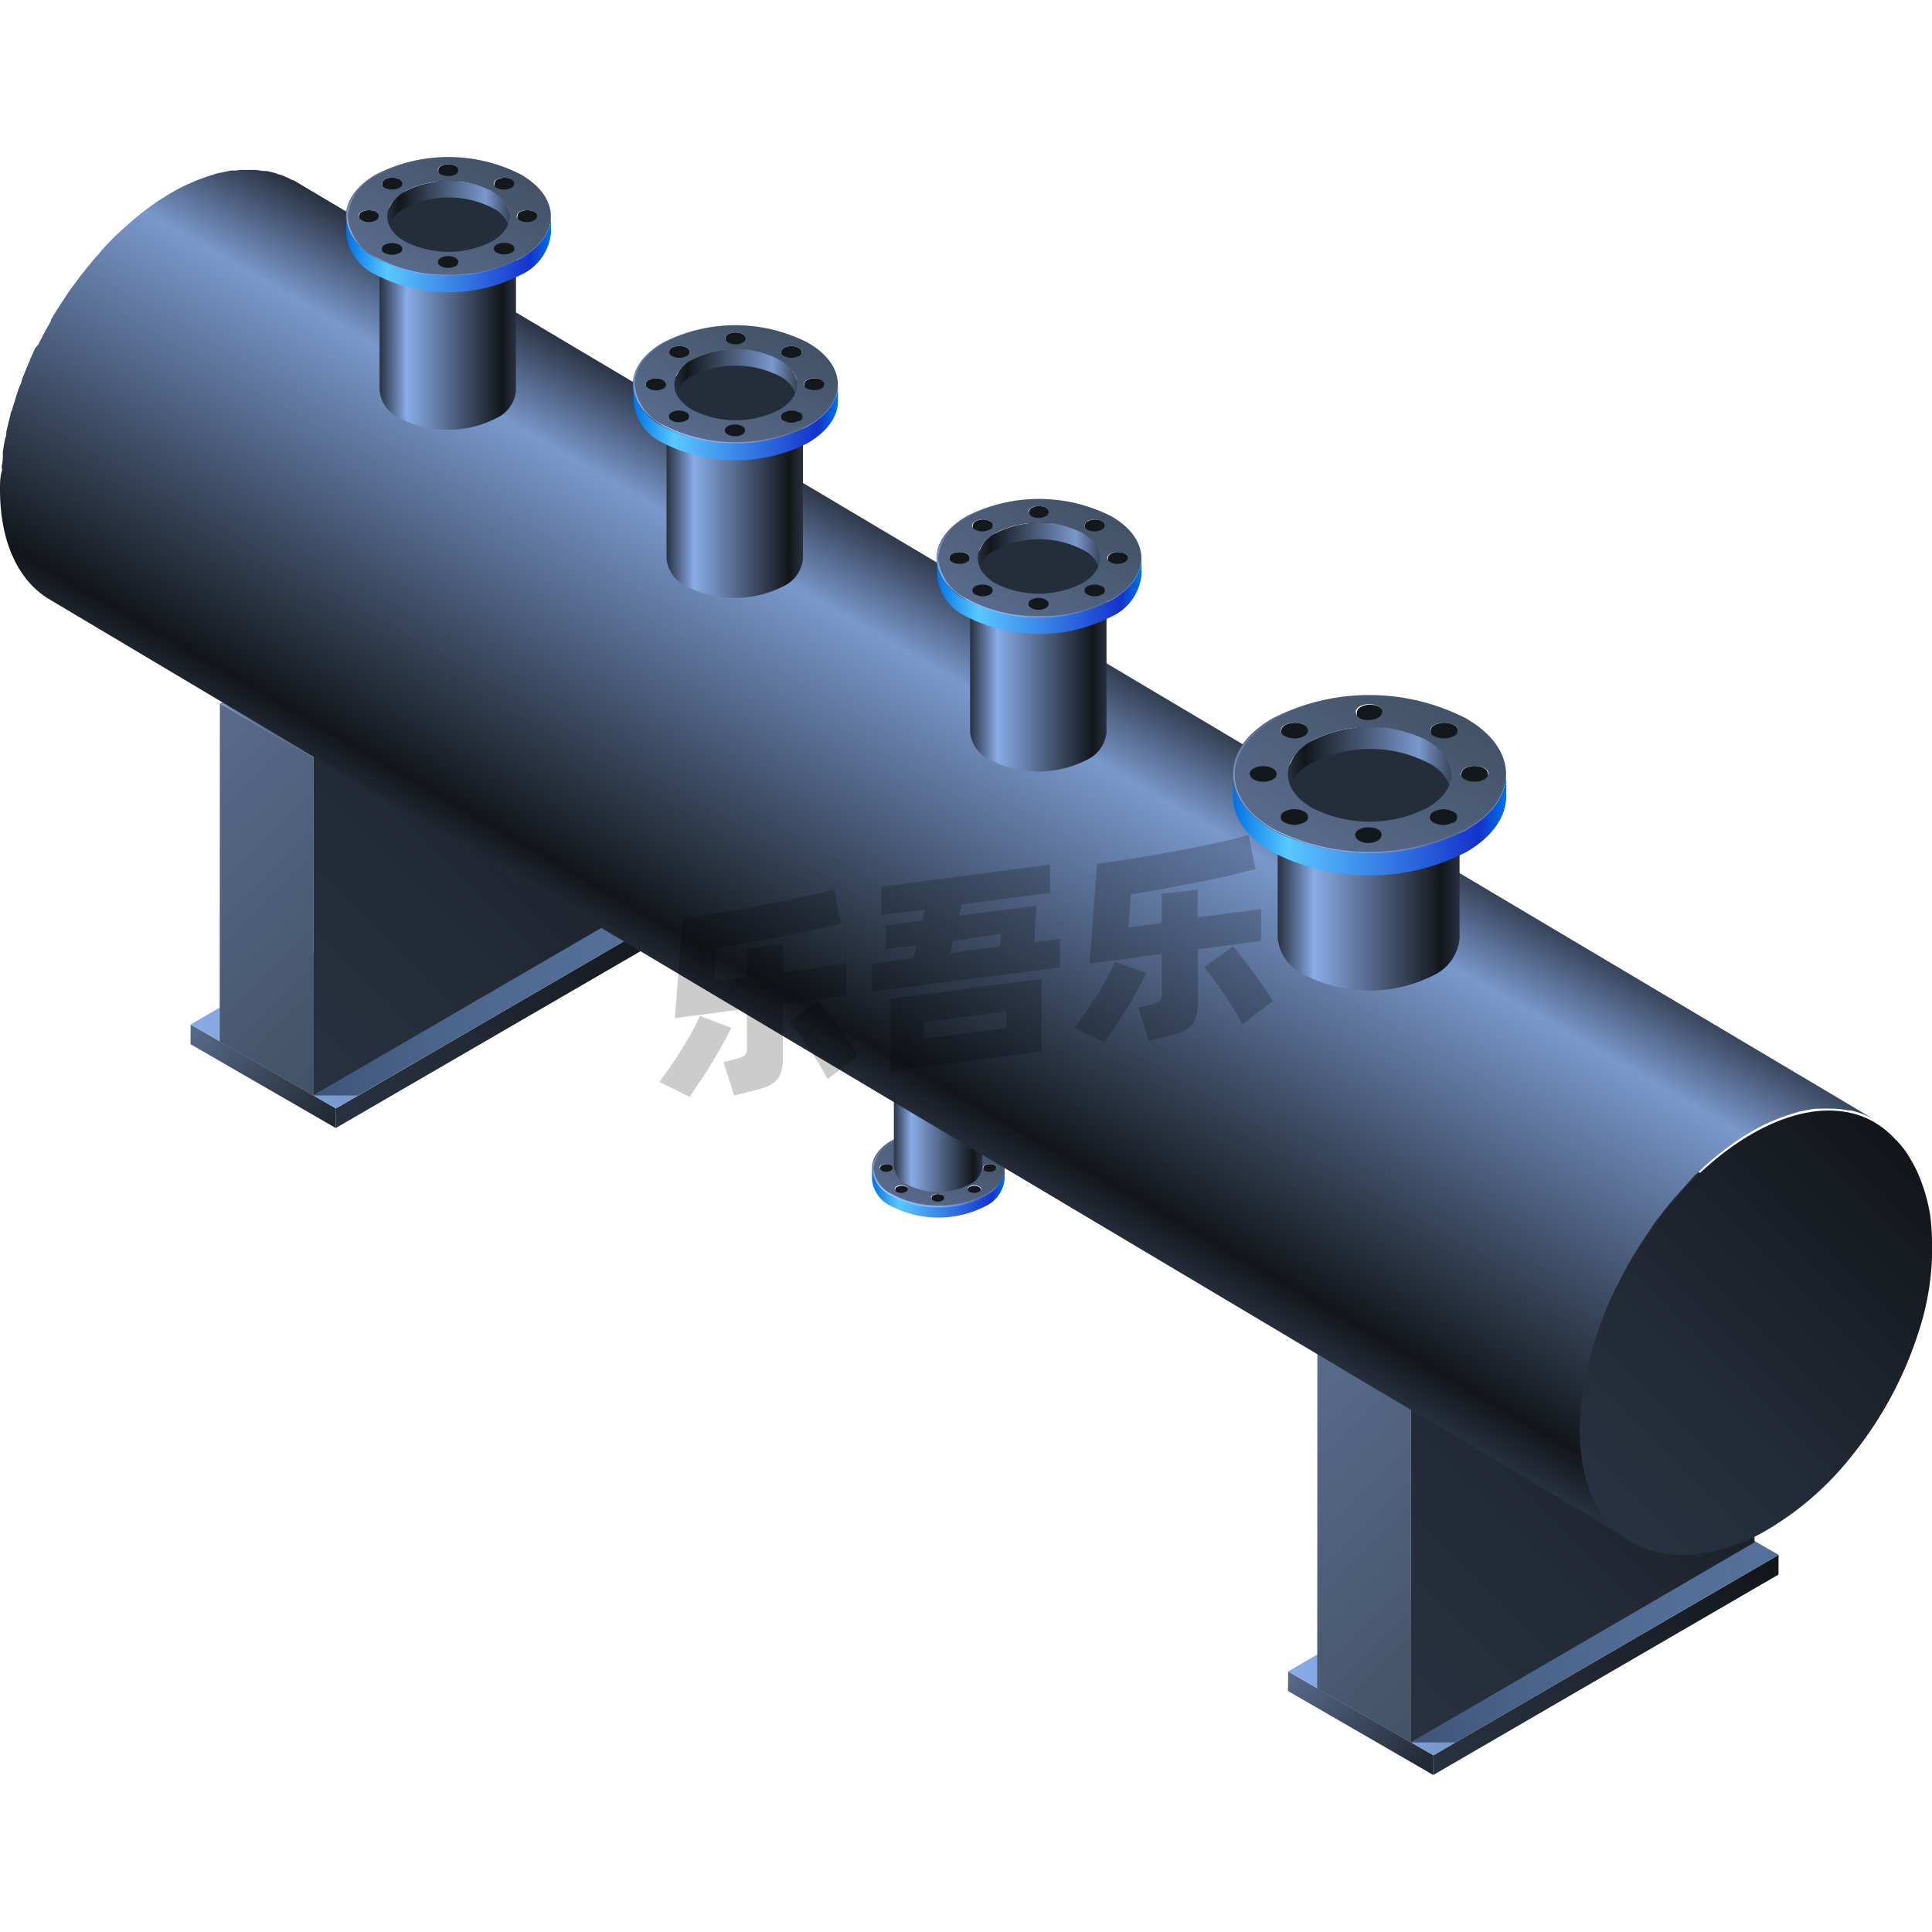 <svg xmlns="http://www.w3.org/2000/svg" xmlns:xlink="http://www.w3.org/1999/xlink" viewBox="0 0 150 150"><defs><style>.cls-1,.cls-2{fill:none;}.cls-2{stroke:#fff;stroke-miterlimit:10;stroke-width:0.1px;}.cls-3{isolation:isolate;}.cls-4{opacity:0;}.cls-5{fill:#000714;}.cls-6{opacity:0.1;fill:url(#新建图案);}.cls-7{fill:url(#未命名的渐变_118);}.cls-8{fill:url(#未命名的渐变_107);}.cls-9{fill:url(#未命名的渐变_1406);}.cls-10,.cls-17,.cls-27{mix-blend-mode:multiply;}.cls-10{fill:url(#未命名的渐变_154);}.cls-11{fill:url(#未命名的渐变_168);}.cls-12{fill:url(#未命名的渐变_107-2);}.cls-13{fill:url(#未命名的渐变_2003);}.cls-14{fill:url(#未命名的渐变_118-2);}.cls-15{fill:url(#未命名的渐变_107-3);}.cls-16{fill:url(#未命名的渐变_1406-2);}.cls-17{fill:url(#未命名的渐变_154-2);}.cls-18{fill:url(#未命名的渐变_168-2);}.cls-19{fill:url(#未命名的渐变_107-4);}.cls-20{fill:url(#未命名的渐变_2003-2);}.cls-21{fill:#13181d;}.cls-22{fill:url(#未命名的渐变_1403);}.cls-23{fill:url(#未命名的渐变_12);}.cls-24{fill:url(#未命名的渐变_168-3);}.cls-25{fill:url(#未命名的渐变_24);}.cls-26{fill:url(#未命名的渐变_217);}.cls-28{fill:#242d3a;}.cls-29{fill:url(#未命名的渐变_17161);}.cls-30{fill:url(#未命名的渐变_217-2);}.cls-31{fill:url(#未命名的渐变_1403-2);}.cls-32{fill:url(#未命名的渐变_12-2);}.cls-33{fill:url(#未命名的渐变_168-4);}.cls-34{fill:url(#未命名的渐变_24-2);}.cls-35{fill:url(#未命名的渐变_217-3);}.cls-36{fill:url(#未命名的渐变_1403-3);}.cls-37{fill:url(#未命名的渐变_12-3);}.cls-38{fill:url(#未命名的渐变_168-5);}.cls-39{fill:url(#未命名的渐变_24-3);}.cls-40{fill:url(#未命名的渐变_217-4);}.cls-41{fill:url(#未命名的渐变_1403-4);}.cls-42{fill:url(#未命名的渐变_12-4);}.cls-43{fill:url(#未命名的渐变_168-6);}.cls-44{fill:url(#未命名的渐变_24-4);}.cls-45{fill:url(#未命名的渐变_217-5);}.cls-46{fill:url(#未命名的渐变_1403-5);}.cls-47{fill:url(#未命名的渐变_12-5);}.cls-48{fill:url(#未命名的渐变_168-7);}.cls-49{fill:url(#未命名的渐变_24-5);}.cls-50{fill:url(#未命名的渐变_107-5);}.cls-51{opacity:0.2;}</style><pattern id="新建图案" data-name="新建图案" width="18.57" height="32.16" patternTransform="translate(2274.37 347.85)" patternUnits="userSpaceOnUse" viewBox="0 0 18.57 32.16"><rect class="cls-1" width="18.57" height="32.16"/><polyline class="cls-2" points="18.57 21.44 18.57 32.16 18.57 42.88"/><polyline class="cls-2" points="9.29 26.8 18.57 32.16 27.85 37.51 27.85 37.52"/><polyline class="cls-2" points="9.29 37.52 9.29 37.51 18.57 32.16 27.85 26.8"/><polygon class="cls-2" points="27.85 37.52 27.85 26.8 18.57 21.44 9.28 26.8 9.28 37.52 18.57 42.88 27.85 37.52"/><polyline class="cls-2" points="0 21.44 0 32.16 0 42.88"/><polyline class="cls-2" points="-9.28 26.8 0 32.16 9.28 37.51 9.28 37.52"/><polyline class="cls-2" points="-9.28 37.52 -9.28 37.51 0 32.16 9.28 26.8"/><polygon class="cls-2" points="9.28 37.52 9.28 26.8 0 21.44 -9.29 26.8 -9.29 37.52 0 42.88 9.28 37.52"/><polyline class="cls-2" points="18.57 10.72 27.85 16.08 37.13 21.43 37.13 21.44"/><polyline class="cls-2" points="18.57 21.44 18.57 21.43 27.85 16.08 37.13 10.72"/><polygon class="cls-2" points="37.14 21.44 37.14 10.72 27.85 5.36 18.57 10.72 18.57 21.44 27.85 26.8 37.14 21.44"/><polyline class="cls-2" points="9.29 5.36 9.29 16.08 9.29 26.8"/><polyline class="cls-2" points="0.01 10.72 9.29 16.08 18.57 21.43 18.57 21.44"/><polyline class="cls-2" points="0.01 21.44 0.01 21.43 9.29 16.08 18.57 10.72"/><polygon class="cls-2" points="18.57 21.44 18.57 10.72 9.28 5.36 0 10.72 0 21.44 9.28 26.8 18.57 21.44"/><polyline class="cls-2" points="-18.56 10.72 -9.28 16.08 0 21.43 0 21.44"/><polyline class="cls-2" points="-18.56 21.44 -18.56 21.43 -9.28 16.08 0 10.72"/><polygon class="cls-2" points="0 21.44 0 10.72 -9.29 5.36 -18.57 10.72 -18.57 21.44 -9.29 26.8 0 21.44"/><polyline class="cls-2" points="18.57 -10.72 18.57 0 18.57 10.72"/><polyline class="cls-2" points="9.29 -5.36 18.57 0 27.85 5.35 27.85 5.36"/><polyline class="cls-2" points="9.29 5.36 9.29 5.35 18.57 0 27.85 -5.36"/><polygon class="cls-2" points="27.85 5.36 27.85 -5.36 18.57 -10.72 9.28 -5.36 9.28 5.36 18.57 10.72 27.85 5.36"/><polyline class="cls-2" points="0 -10.72 0 0 0 10.72"/><polyline class="cls-2" points="-9.28 -5.36 0 0 9.28 5.35 9.28 5.36"/><polyline class="cls-2" points="-9.28 5.36 -9.28 5.35 0 0 9.28 -5.36"/><polygon class="cls-2" points="9.28 5.36 9.28 -5.36 0 -10.72 -9.29 -5.36 -9.29 5.36 0 10.72 9.28 5.36"/></pattern><linearGradient id="未命名的渐变_118" x1="110.47" y1="138.61" x2="100.81" y2="128.96" gradientUnits="userSpaceOnUse"><stop offset="0" stop-color="#1d242d"/><stop offset="1" stop-color="#596b8c"/></linearGradient><linearGradient id="未命名的渐变_107" x1="113.71" y1="140.24" x2="135.66" y2="118.29" gradientUnits="userSpaceOnUse"><stop offset="0" stop-color="#283140"/><stop offset="0.34" stop-color="#232b37"/><stop offset="0.9" stop-color="#15191f"/><stop offset="1" stop-color="#12161a"/></linearGradient><linearGradient id="未命名的渐变_1406" x1="100.01" y1="125.25" x2="138.09" y2="125.25" gradientUnits="userSpaceOnUse"><stop offset="0" stop-color="#89abe6"/><stop offset="1" stop-color="#547099"/></linearGradient><linearGradient id="未命名的渐变_154" x1="109.55" y1="127.51" x2="138.09" y2="127.51" gradientUnits="userSpaceOnUse"><stop offset="0" stop-color="#142439" stop-opacity="0.6"/><stop offset="1" stop-color="#142439" stop-opacity="0"/></linearGradient><linearGradient id="未命名的渐变_168" x1="115.34" y1="129.48" x2="96.49" y2="110.63" gradientUnits="userSpaceOnUse"><stop offset="0" stop-color="#425266"/><stop offset="1" stop-color="#596b8c"/></linearGradient><linearGradient id="未命名的渐变_107-2" x1="105.77" y1="131.5" x2="140" y2="97.27" xlink:href="#未命名的渐变_107"/><linearGradient id="未命名的渐变_2003" x1="102.28" y1="99.17" x2="136.23" y2="99.17" gradientUnits="userSpaceOnUse"><stop offset="0" stop-color="#7a98cc"/><stop offset="0.04" stop-color="#6983af"/><stop offset="0.1" stop-color="#576c90"/><stop offset="0.17" stop-color="#485974"/><stop offset="0.24" stop-color="#3b495e"/><stop offset="0.33" stop-color="#323d4d"/><stop offset="0.43" stop-color="#2b3442"/><stop offset="0.58" stop-color="#272f3b"/><stop offset="1" stop-color="#262e39"/></linearGradient><linearGradient id="未命名的渐变_118-2" x1="25.26" y1="88.39" x2="15.6" y2="78.73" xlink:href="#未命名的渐变_118"/><linearGradient id="未命名的渐变_107-3" x1="28.5" y1="90.02" x2="50.45" y2="68.07" xlink:href="#未命名的渐变_107"/><linearGradient id="未命名的渐变_1406-2" x1="14.8" y1="75.02" x2="52.88" y2="75.02" xlink:href="#未命名的渐变_1406"/><linearGradient id="未命名的渐变_154-2" x1="24.33" y1="77.29" x2="52.88" y2="77.29" xlink:href="#未命名的渐变_154"/><linearGradient id="未命名的渐变_168-2" x1="30.13" y1="79.26" x2="11.27" y2="60.41" xlink:href="#未命名的渐变_168"/><linearGradient id="未命名的渐变_107-4" x1="20.56" y1="81.28" x2="54.79" y2="47.05" xlink:href="#未命名的渐变_107"/><linearGradient id="未命名的渐变_2003-2" x1="17.07" y1="48.95" x2="51.02" y2="48.95" xlink:href="#未命名的渐变_2003"/><linearGradient id="未命名的渐变_1403" x1="323.02" y1="137.05" x2="319.93" y2="131.69" gradientTransform="translate(349.98 -121) rotate(120)" gradientUnits="userSpaceOnUse"><stop offset="0" stop-color="#283140"/><stop offset="0.1" stop-color="#12161a"/><stop offset="0.8" stop-color="#7a98cc"/><stop offset="1" stop-color="#38455a"/></linearGradient><linearGradient id="未命名的渐变_12" x1="326.12" y1="137.65" x2="320.95" y2="128.7" gradientTransform="translate(349.98 -121) rotate(120)" gradientUnits="userSpaceOnUse"><stop offset="0" stop-color="#0073e6"/><stop offset="0.2" stop-color="#59c8ff"/><stop offset="0.9" stop-color="#1433cc"/><stop offset="1" stop-color="#0073e6"/></linearGradient><linearGradient id="未命名的渐变_168-3" x1="318.22" y1="134.14" x2="325.55" y2="134.14" gradientTransform="translate(349.98 -121) rotate(120)" xlink:href="#未命名的渐变_168"/><linearGradient id="未命名的渐变_24" x1="71.04" y1="93.86" x2="74.7" y2="87.52" gradientUnits="userSpaceOnUse"><stop offset="0" stop-color="#99beff"/><stop offset="0.02" stop-color="#99beff" stop-opacity="0.93"/><stop offset="0.09" stop-color="#99beff" stop-opacity="0.74"/><stop offset="0.17" stop-color="#99beff" stop-opacity="0.56"/><stop offset="0.25" stop-color="#99beff" stop-opacity="0.41"/><stop offset="0.33" stop-color="#99beff" stop-opacity="0.28"/><stop offset="0.43" stop-color="#99beff" stop-opacity="0.18"/><stop offset="0.53" stop-color="#99beff" stop-opacity="0.1"/><stop offset="0.64" stop-color="#99beff" stop-opacity="0.04"/><stop offset="0.77" stop-color="#99beff" stop-opacity="0.01"/><stop offset="1" stop-color="#99beff" stop-opacity="0"/></linearGradient><linearGradient id="未命名的渐变_217" x1="69.38" y1="87.45" x2="76.27" y2="87.45" gradientUnits="userSpaceOnUse"><stop offset="0" stop-color="#283140"/><stop offset="0.2" stop-color="#89abe6"/><stop offset="0.9" stop-color="#12161a"/><stop offset="1" stop-color="#283140"/></linearGradient><linearGradient id="未命名的渐变_17161" x1="60.12" y1="81.25" x2="79.89" y2="47" gradientUnits="userSpaceOnUse"><stop offset="0" stop-color="#283140"/><stop offset="0.1" stop-color="#12161a"/><stop offset="0.8" stop-color="#7a98cc"/><stop offset="1" stop-color="#283140"/></linearGradient><linearGradient id="未命名的渐变_217-2" x1="99.2" y1="69.13" x2="113.32" y2="69.13" xlink:href="#未命名的渐变_217"/><linearGradient id="未命名的渐变_1403-2" x1="280.99" y1="126.42" x2="274.64" y2="115.42" xlink:href="#未命名的渐变_1403"/><linearGradient id="未命名的渐变_12-2" x1="287.34" y1="127.65" x2="276.75" y2="109.3" xlink:href="#未命名的渐变_12"/><linearGradient id="未命名的渐变_168-4" x1="271.14" y1="120.43" x2="286.17" y2="120.43" gradientTransform="translate(349.98 -121) rotate(120)" xlink:href="#未命名的渐变_168"/><linearGradient id="未命名的渐变_24-2" x1="102.59" y1="66.61" x2="110.11" y2="53.6" xlink:href="#未命名的渐变_24"/><linearGradient id="未命名的渐变_217-3" x1="75.32" y1="52.09" x2="85.91" y2="52.09" xlink:href="#未命名的渐变_217"/><linearGradient id="未命名的渐变_1403-3" x1="278.72" y1="155.54" x2="273.96" y2="147.28" xlink:href="#未命名的渐变_1403"/><linearGradient id="未命名的渐变_12-3" x1="283.48" y1="156.46" x2="275.54" y2="142.7" xlink:href="#未命名的渐变_12"/><linearGradient id="未命名的渐变_168-5" x1="271.34" y1="151.05" x2="282.6" y2="151.05" gradientTransform="translate(349.98 -121) rotate(120)" xlink:href="#未命名的渐变_168"/><linearGradient id="未命名的渐变_24-3" x1="77.86" y1="48.21" x2="83.5" y2="38.46" xlink:href="#未命名的渐变_24"/><linearGradient id="未命名的渐变_217-4" x1="51.75" y1="38.61" x2="62.34" y2="38.61" xlink:href="#未命名的渐变_217"/><linearGradient id="未命名的渐变_1403-4" x1="278.83" y1="182.69" x2="274.06" y2="174.44" xlink:href="#未命名的渐变_1403"/><linearGradient id="未命名的渐变_12-4" x1="283.59" y1="183.61" x2="275.64" y2="169.85" xlink:href="#未命名的渐变_12"/><linearGradient id="未命名的渐变_168-6" x1="271.44" y1="178.2" x2="282.71" y2="178.2" gradientTransform="translate(349.98 -121) rotate(120)" xlink:href="#未命名的渐变_168"/><linearGradient id="未命名的渐变_24-4" x1="54.3" y1="34.73" x2="59.93" y2="24.97" xlink:href="#未命名的渐变_24"/><linearGradient id="未命名的渐变_217-5" x1="29.47" y1="25.55" x2="40.06" y2="25.55" xlink:href="#未命名的渐变_217"/><linearGradient id="未命名的渐变_1403-5" x1="278.66" y1="208.51" x2="273.9" y2="200.26" xlink:href="#未命名的渐变_1403"/><linearGradient id="未命名的渐变_12-5" x1="283.42" y1="209.43" x2="275.48" y2="195.67" xlink:href="#未命名的渐变_12"/><linearGradient id="未命名的渐变_168-7" x1="271.27" y1="204.02" x2="282.54" y2="204.02" gradientTransform="translate(349.98 -121) rotate(120)" xlink:href="#未命名的渐变_168"/><linearGradient id="未命名的渐变_24-5" x1="32.02" y1="21.67" x2="37.65" y2="11.92" xlink:href="#未命名的渐变_24"/><linearGradient id="未命名的渐变_107-5" x1="123.31" y1="116.73" x2="149.41" y2="90.63" xlink:href="#未命名的渐变_107"/></defs><title>分集水器</title><g class="cls-3"><g id="图层_2" data-name="图层 2"><g id="图元"><g id="分集水器"><g class="cls-4"><rect class="cls-5" width="150" height="150"/><rect id="网格" class="cls-6" width="150" height="150"/></g><g id="分集水器-2" data-name="分集水器"><polygon class="cls-7" points="111.29 136.28 111.28 137.81 100 131.29 100.01 129.77 111.29 136.28"/><polygon class="cls-8" points="111.29 136.28 138.09 120.72 138.08 122.25 111.28 137.81 111.29 136.28"/><polygon class="cls-9" points="100.01 129.77 126.81 114.21 138.09 120.72 111.29 136.28 100.01 129.77"/><polygon class="cls-10" points="138.09 120.72 113.02 135.28 109.55 135.28 136.22 119.75 138.09 120.72"/><polygon class="cls-11" points="109.55 109.03 109.55 135.28 102.27 131.09 102.28 104.84 109.55 109.03"/><polygon class="cls-12" points="109.55 109.03 136.23 93.5 136.22 119.75 109.55 135.28 109.55 109.03"/><polygon class="cls-13" points="102.28 104.84 128.96 89.31 136.23 93.5 109.55 109.03 102.28 104.84"/><polygon class="cls-14" points="26.08 86.06 26.07 87.58 14.79 81.07 14.8 79.54 26.08 86.06"/><polygon class="cls-15" points="26.08 86.06 52.88 70.5 52.87 72.03 26.07 87.58 26.08 86.06"/><polygon class="cls-16" points="14.8 79.54 41.6 63.99 52.88 70.5 26.08 86.06 14.8 79.54"/><polygon class="cls-17" points="52.88 70.5 27.8 85.05 24.33 85.05 51.01 69.53 52.88 70.5"/><polygon class="cls-18" points="24.34 58.8 24.33 85.05 17.06 80.87 17.07 54.62 24.34 58.8"/><polygon class="cls-19" points="24.34 58.8 51.02 43.28 51.01 69.53 24.33 85.05 24.34 58.8"/><polygon class="cls-20" points="17.07 54.62 43.74 39.09 51.02 43.28 24.34 58.8 17.07 54.62"/><g class="cls-3"><path class="cls-21" d="M72.5,89a.81.81,0,0,1,.37-.09c.28,0,.51.14.51.3v-.84c0-.17-.23-.3-.52-.3a.66.66,0,0,0-.36.09.26.26,0,0,0-.15.21v.84A.26.26,0,0,1,72.5,89Z"/><path class="cls-21" d="M69.67,89.67a.79.79,0,0,1,.73,0,.25.25,0,0,1,.15.21V89a.26.26,0,0,0-.14-.21.81.81,0,0,0-.74,0,.25.25,0,0,0-.15.21v.84C69.51,89.8,69.57,89.73,69.67,89.67Z"/><path class="cls-21" d="M75.33,89.67a.79.79,0,0,1,.73,0,.25.25,0,0,1,.15.21V89a.25.25,0,0,0-.15-.21.79.79,0,0,0-.73,0,.25.25,0,0,0-.15.21v.84A.27.27,0,0,1,75.33,89.67Z"/><path class="cls-21" d="M68.48,91.31a.84.84,0,0,1,.37-.09c.29,0,.52.13.51.3v-.84c0-.17-.22-.3-.51-.3a.72.72,0,0,0-.37.09.26.26,0,0,0-.15.21v.84A.26.26,0,0,1,68.48,91.31Z"/><path class="cls-21" d="M76.49,91.31a.7.7,0,0,1,.37-.09c.28,0,.51.13.51.3v-.85c0-.16-.23-.29-.51-.29a.68.68,0,0,0-.37.09.26.26,0,0,0-.15.21v.84A.26.26,0,0,1,76.49,91.31Z"/><path class="cls-22" d="M70.69,90.26a4.83,4.83,0,0,1,4.38,0,1.54,1.54,0,0,1,.9,1.26v-.84a1.53,1.53,0,0,0-.9-1.26,4.83,4.83,0,0,0-4.38,0,1.56,1.56,0,0,0-.92,1.28v.84A1.58,1.58,0,0,1,70.69,90.26Z"/><path class="cls-21" d="M69.65,93a.79.79,0,0,1,.73,0,.25.25,0,0,1,.15.21v-.84a.24.24,0,0,0-.15-.21.79.79,0,0,0-.73,0,.25.25,0,0,0-.15.21v.84A.25.25,0,0,1,69.65,93Z"/><path class="cls-21" d="M75.31,93A.79.79,0,0,1,76,93a.25.25,0,0,1,.15.21v-.84a.24.24,0,0,0-.15-.21.79.79,0,0,0-.73,0,.25.25,0,0,0-.15.21v.84A.25.25,0,0,1,75.31,93Z"/><path class="cls-21" d="M72.47,93.63a.72.72,0,0,1,.37-.09c.29,0,.51.13.51.29V93c0-.16-.23-.29-.51-.29a.72.72,0,0,0-.37.09.25.25,0,0,0-.15.21v.84A.23.23,0,0,1,72.47,93.63Z"/><path class="cls-23" d="M76.51,93.65A2.6,2.6,0,0,0,78,91.52v-.84a2.6,2.6,0,0,1-1.53,2.13,8.06,8.06,0,0,1-7.3,0A2.6,2.6,0,0,1,67.7,90.7v.85a2.56,2.56,0,0,0,1.5,2.1A8,8,0,0,0,76.51,93.65Z"/><path class="cls-24" d="M76.51,92.81c2-1.17,2-3.07,0-4.24a8.11,8.11,0,0,0-7.31,0c-2,1.17-2,3.07,0,4.24A8.06,8.06,0,0,0,76.51,92.81ZM76,92.53a.79.79,0,0,1-.73,0c-.2-.12-.2-.31,0-.42a.79.79,0,0,1,.73,0C76.24,92.22,76.24,92.41,76,92.53Zm1.33-1.85a.26.26,0,0,1-.15.21.78.78,0,0,1-.37.09c-.28,0-.51-.13-.51-.3a.26.26,0,0,1,.15-.21.68.68,0,0,1,.37-.09C77.14,90.38,77.37,90.51,77.37,90.68Zm-2-1.85a.79.79,0,0,1,.73,0c.2.11.2.3,0,.42a.79.79,0,0,1-.73,0A.22.22,0,0,1,75.33,88.83Zm-3-.47a.26.26,0,0,1,.15-.21.66.66,0,0,1,.36-.09c.29,0,.52.13.52.3a.26.26,0,0,1-.15.21.81.81,0,0,1-.37.09C72.57,88.66,72.35,88.53,72.35,88.36Zm-2.69.47a.81.81,0,0,1,.74,0c.2.11.19.3,0,.42a.79.79,0,0,1-.73,0C69.46,89.13,69.46,88.94,69.66,88.83Zm1,.59a4.83,4.83,0,0,1,4.38,0,1.34,1.34,0,0,1,0,2.54,4.83,4.83,0,0,1-4.38,0A1.34,1.34,0,0,1,70.69,89.42Zm-2.36,1.26a.26.26,0,0,1,.15-.21.72.72,0,0,1,.37-.09c.29,0,.52.13.51.3a.26.26,0,0,1-.15.21.76.76,0,0,1-.36.09C68.56,91,68.33,90.84,68.33,90.68Zm4,2.32a.25.25,0,0,1,.15-.21.72.72,0,0,1,.37-.09c.29,0,.52.13.51.3a.24.24,0,0,1-.15.21.76.76,0,0,1-.36.09C72.55,93.3,72.32,93.16,72.32,93Zm-2.67-.89a.79.79,0,0,1,.73,0c.2.11.2.3,0,.42a.79.79,0,0,1-.73,0A.22.22,0,0,1,69.65,92.11Z"/><path class="cls-25" d="M72.89,87.8a7.2,7.2,0,0,1,3.59.86,2.14,2.14,0,0,1,0,4.06,7.27,7.27,0,0,1-3.61.86,7.2,7.2,0,0,1-3.59-.86,2.48,2.48,0,0,1-1.46-2,2.52,2.52,0,0,1,1.48-2,7.3,7.3,0,0,1,3.61-.86m0-.1a7.53,7.53,0,0,0-3.66.87c-2,1.17-2,3.07,0,4.24a7.42,7.42,0,0,0,3.64.87,7.5,7.5,0,0,0,3.66-.87c2-1.17,2-3.07,0-4.24a7.49,7.49,0,0,0-3.65-.87Z"/></g><path class="cls-26" d="M76.27,82.41v8.17a1.71,1.71,0,0,1-1,1.38,5.36,5.36,0,0,1-4.87,0,1.74,1.74,0,0,1-1-1.42V82.37a1.73,1.73,0,0,0,1,1.42,5.36,5.36,0,0,0,4.87,0A1.71,1.71,0,0,0,76.27,82.41Z"/><g class="cls-27"><path class="cls-28" d="M76.27,82.38v.05a1.71,1.71,0,0,1-1,1.38,5.36,5.36,0,0,1-4.87,0,1.49,1.49,0,0,1,0-2.82,5.38,5.38,0,0,1,4.88,0A1.75,1.75,0,0,1,76.27,82.38Z"/></g><path class="cls-29" d="M122.81,109.12q0-.48.12-1c0-.36.11-.71.18-1.07s.09-.48.14-.73.11-.45.17-.68.16-.63.25-1,.11-.37.17-.55c.11-.36.23-.71.36-1.07,0-.15.1-.29.16-.44.18-.49.38-1,.59-1.47,0,0,0-.1.07-.16.19-.43.4-.87.61-1.3l.21-.4c.2-.4.42-.8.64-1.19l.14-.24c.26-.47.55-.92.84-1.37l.25-.38c.22-.33.44-.65.67-1s.24-.34.37-.5.4-.52.6-.77.34-.43.52-.63l.51-.58c.29-.33.58-.64.89-1s.37-.38.56-.56.3-.28.45-.42.5-.45.76-.66l.45-.38q.42-.33.84-.63l.4-.29c.42-.29.85-.56,1.28-.81s.82-.45,1.22-.64l.32-.14.66-.27c.32-.12.63-.23.94-.32l.59-.17.55-.11a5.81,5.81,0,0,1,.71-.11l.4,0a8.29,8.29,0,0,1,.86,0h.19a6.38,6.38,0,0,1,1,.13l.23,0c.25.06.5.13.74.21l.22.08a5.91,5.91,0,0,1,.88.42L22.8,14l-.07,0a5.86,5.86,0,0,0-.67-.32l-.13-.05-.23-.08c-.12,0-.23-.09-.35-.12s-.25-.06-.38-.09l-.24-.06-.13,0c-.26,0-.53-.07-.8-.09h-.25c-.21,0-.42,0-.64,0l-.22,0-.4.05c-.12,0-.25,0-.37,0l-.33.07-.55.12-.3.06-.3.11c-.31.09-.62.2-.94.32l-.33.12-.33.15-.32.14c-.4.19-.81.4-1.22.64s-.85.52-1.27.8l-.41.3c-.28.2-.56.41-.83.63s-.31.25-.46.38l-.75.66-.45.42a3.45,3.45,0,0,0-.28.26c-.1.09-.19.2-.29.3-.3.31-.6.62-.89,1-.09.1-.19.19-.28.3l-.23.27c-.17.21-.35.42-.52.64l-.33.41c-.09.11-.18.24-.27.36l-.37.5c-.08.12-.17.23-.25.34s-.28.41-.41.62-.18.25-.26.38-.07.1-.1.16c-.24.37-.47.74-.69,1.12l0,.09c-.05.08-.09.16-.13.24-.16.26-.31.53-.45.8l-.2.39c-.07.13-.14.27-.2.4L2.75,27c-.15.31-.29.63-.43.95,0,.05,0,.11-.08.16l0,.05c-.17.39-.33.79-.49,1.19l-.08.23c0,.14-.1.29-.16.44l-.21.59c-.05.16-.09.32-.14.48s-.12.36-.17.55S.9,31.9.86,32s-.09.4-.15.61-.11.46-.16.68l-.06.24c0,.16,0,.33-.09.49-.06.36-.13.71-.18,1.07,0,.1,0,.19,0,.29s0,.45-.06.67,0,.31,0,.47C0,37,0,37.53,0,38c0,4.21,1.5,7.18,3.9,8.57l122.7,73.05c-2.4-1.39-3.88-4.35-3.89-8.56,0-.49,0-1,.05-1.48C122.78,109.43,122.8,109.28,122.81,109.12Z"/><path class="cls-30" d="M113.32,61.43V72.88a3.51,3.51,0,0,1-2,2.83,11,11,0,0,1-10,0A3.52,3.52,0,0,1,99.2,72.8V61.36a3.52,3.52,0,0,0,2.08,2.9,11,11,0,0,0,10,0A3.51,3.51,0,0,0,113.32,61.43Z"/><g class="cls-27"><path class="cls-28" d="M113.32,61.39v.09a3.51,3.51,0,0,1-2,2.83,11,11,0,0,1-10,0,3.52,3.52,0,0,1-2.08-2.9,3.49,3.49,0,0,1,2-2.88,11,11,0,0,1,10,0A3.55,3.55,0,0,1,113.32,61.39Z"/></g><g class="cls-3"><path class="cls-21" d="M105.59,56.62a1.57,1.57,0,0,1,.75-.18c.59,0,1.06.27,1.06.61V55.33c0-.34-.46-.62-1-.62a1.51,1.51,0,0,0-.75.18.54.54,0,0,0-.31.44v1.72A.53.53,0,0,1,105.59,56.62Z"/><path class="cls-21" d="M99.78,58a1.65,1.65,0,0,1,1.5,0,.53.53,0,0,1,.31.43V56.72a.51.51,0,0,0-.3-.43,1.68,1.68,0,0,0-1.5,0,.53.53,0,0,0-.31.44v1.73A.53.53,0,0,1,99.78,58Z"/><path class="cls-21" d="M111.39,58a1.65,1.65,0,0,1,1.5,0,.53.53,0,0,1,.3.43V56.72a.52.52,0,0,0-.31-.43,1.63,1.63,0,0,0-1.49,0,.53.53,0,0,0-.32.43v1.73A.53.53,0,0,1,111.39,58Z"/><path class="cls-21" d="M97.36,61.37a1.54,1.54,0,0,1,.75-.18c.59,0,1.06.27,1,.62V60.08c0-.34-.47-.61-1.06-.61a1.5,1.5,0,0,0-.74.18.51.51,0,0,0-.31.43V61.8A.54.54,0,0,1,97.36,61.37Z"/><path class="cls-21" d="M113.77,61.37a1.44,1.44,0,0,1,.75-.17c.59,0,1,.26,1,.6V60.07c0-.34-.47-.6-1-.6a1.51,1.51,0,0,0-.75.17.55.55,0,0,0-.31.44v1.73A.54.54,0,0,1,113.77,61.37Z"/><path class="cls-31" d="M101.88,59.23a9.87,9.87,0,0,1,9,0,3.14,3.14,0,0,1,1.84,2.58V60.09a3.16,3.16,0,0,0-1.84-2.59,10,10,0,0,0-9,0A3.18,3.18,0,0,0,100,60.12v1.73A3.19,3.19,0,0,1,101.88,59.23Z"/><path class="cls-21" d="M99.75,64.73a1.7,1.7,0,0,1,1.49,0,.53.53,0,0,1,.31.43V63.44a.52.52,0,0,0-.3-.43,1.65,1.65,0,0,0-1.5,0,.55.55,0,0,0-.31.43v1.73A.53.53,0,0,1,99.75,64.73Z"/><path class="cls-21" d="M111.35,64.73a1.72,1.72,0,0,1,1.5,0,.53.53,0,0,1,.3.43V63.44a.51.51,0,0,0-.31-.43,1.63,1.63,0,0,0-1.49,0,.53.53,0,0,0-.31.43v1.73A.53.53,0,0,1,111.35,64.73Z"/><path class="cls-21" d="M105.54,66.13a1.44,1.44,0,0,1,.75-.18c.58,0,1,.26,1,.6V64.82c0-.33-.47-.6-1-.6a1.58,1.58,0,0,0-.76.18.51.51,0,0,0-.3.43v1.73A.53.53,0,0,1,105.54,66.13Z"/><path class="cls-32" d="M113.82,66.17c2.09-1.21,3.13-2.79,3.12-4.37V60.07c0,1.58-1,3.16-3.13,4.37a16.49,16.49,0,0,1-15,0c-2-1.19-3.08-2.75-3.08-4.31v1.73c0,1.56,1,3.12,3.08,4.31A16.54,16.54,0,0,0,113.82,66.17Z"/><path class="cls-33" d="M113.81,64.44c4.15-2.4,4.17-6.28,0-8.67a16.46,16.46,0,0,0-15,0c-4.15,2.39-4.18,6.27,0,8.67A16.49,16.49,0,0,0,113.81,64.44Zm-1-.57a1.65,1.65,0,0,1-1.5,0c-.41-.23-.41-.62,0-.86a1.63,1.63,0,0,1,1.49,0A.45.45,0,0,1,112.84,63.87Zm2.73-3.79a.53.53,0,0,1-.31.43,1.51,1.51,0,0,1-.75.18c-.59,0-1.06-.27-1.05-.61a.55.55,0,0,1,.31-.44,1.51,1.51,0,0,1,.75-.17C115.11,59.47,115.58,59.74,115.57,60.08Zm-4.18-3.79a1.63,1.63,0,0,1,1.49,0,.45.45,0,0,1,0,.86,1.65,1.65,0,0,1-1.5,0A.45.45,0,0,1,111.39,56.29Zm-6.11-1a.54.54,0,0,1,.31-.44,1.51,1.51,0,0,1,.75-.18c.59,0,1.06.28,1,.62a.53.53,0,0,1-.31.43,1.51,1.51,0,0,1-.75.18C105.74,55.94,105.27,55.67,105.28,55.33Zm-5.5,1a1.68,1.68,0,0,1,1.5,0c.41.23.4.62,0,.86a1.63,1.63,0,0,1-1.49,0A.46.46,0,0,1,99.78,56.28Zm2.09,1.22a10,10,0,0,1,9,0c2.46,1.43,2.45,3.77,0,5.2a9.89,9.89,0,0,1-9,0C99.37,61.27,99.38,58.94,101.87,57.5Zm-4.82,2.58a.51.51,0,0,1,.31-.43,1.5,1.5,0,0,1,.74-.18c.59,0,1.06.27,1.06.61a.53.53,0,0,1-.31.43,1.54,1.54,0,0,1-.75.18C97.51,60.69,97,60.42,97.05,60.08Zm8.18,4.75a.51.51,0,0,1,.3-.43,1.58,1.58,0,0,1,.76-.18c.59,0,1.06.27,1,.61a.54.54,0,0,1-.31.44,1.44,1.44,0,0,1-.75.17C105.69,65.45,105.22,65.17,105.23,64.83ZM99.74,63a1.65,1.65,0,0,1,1.5,0,.45.45,0,0,1,0,.86,1.63,1.63,0,0,1-1.49,0A.45.45,0,0,1,99.74,63Z"/><path class="cls-34" d="M106.38,54.07a15,15,0,0,1,7.43,1.78c2,1.14,3,2.64,3,4.24s-1.1,3.12-3.08,4.26a16.34,16.34,0,0,1-14.87,0c-2-1.13-3-2.64-3-4.23S97,57,98.94,55.85a15.11,15.11,0,0,1,7.44-1.78m0-.1a15.28,15.28,0,0,0-7.49,1.8c-4.15,2.39-4.18,6.27,0,8.67a16.46,16.46,0,0,0,15,0c4.15-2.4,4.17-6.28,0-8.67a15.19,15.19,0,0,0-7.48-1.8Z"/></g><path class="cls-35" d="M85.91,44.33V56.89A2.65,2.65,0,0,1,84.37,59a8.24,8.24,0,0,1-7.49,0,2.65,2.65,0,0,1-1.56-2.18V44.28a2.65,2.65,0,0,0,1.56,2.17,8.24,8.24,0,0,0,7.49,0A2.65,2.65,0,0,0,85.91,44.33Z"/><g class="cls-27"><path class="cls-28" d="M85.91,44.3v.07a2.65,2.65,0,0,1-1.54,2.12,8.24,8.24,0,0,1-7.49,0,2.65,2.65,0,0,1-1.56-2.18,2.63,2.63,0,0,1,1.54-2.16,8.27,8.27,0,0,1,7.49,0A2.68,2.68,0,0,1,85.91,44.3Z"/></g><g class="cls-3"><path class="cls-21" d="M80.11,40.72a1.19,1.19,0,0,1,.56-.13c.45,0,.8.2.79.46v-1.3c0-.25-.35-.46-.79-.46a1.06,1.06,0,0,0-.56.14.4.4,0,0,0-.23.32v1.3A.41.41,0,0,1,80.11,40.72Z"/><path class="cls-21" d="M75.75,41.77a1.25,1.25,0,0,1,1.13,0,.39.39,0,0,1,.23.32V40.8a.39.39,0,0,0-.23-.33,1.23,1.23,0,0,0-1.12,0,.41.41,0,0,0-.23.33v1.29A.39.39,0,0,1,75.75,41.77Z"/><path class="cls-21" d="M84.46,41.77a1.23,1.23,0,0,1,1.12,0,.39.39,0,0,1,.23.32V40.8a.41.41,0,0,0-.23-.33,1.23,1.23,0,0,0-1.12,0,.4.4,0,0,0-.24.33v1.29A.39.39,0,0,1,84.46,41.77Z"/><path class="cls-21" d="M73.94,44.29a1.06,1.06,0,0,1,.56-.14c.44,0,.79.21.79.46V43.32c0-.26-.35-.46-.79-.46a1.23,1.23,0,0,0-.57.13.41.41,0,0,0-.23.33v1.29A.38.38,0,0,1,73.94,44.29Z"/><path class="cls-21" d="M86.25,44.29a1,1,0,0,1,.56-.13c.44,0,.79.19.79.45v-1.3c0-.25-.35-.45-.78-.45a1.23,1.23,0,0,0-.57.13.4.4,0,0,0-.23.33v1.29A.38.38,0,0,1,86.25,44.29Z"/><path class="cls-36" d="M77.33,42.68a7.39,7.39,0,0,1,6.73,0,2.38,2.38,0,0,1,1.39,1.94v-1.3a2.37,2.37,0,0,0-1.38-1.94,7.48,7.48,0,0,0-6.74,0,2.38,2.38,0,0,0-1.4,2v1.29A2.38,2.38,0,0,1,77.33,42.68Z"/><path class="cls-21" d="M75.73,46.81a1.23,1.23,0,0,1,1.12,0,.39.39,0,0,1,.23.32V45.84a.41.41,0,0,0-.23-.33,1.32,1.32,0,0,0-1.13,0,.41.41,0,0,0-.23.33v1.3A.37.37,0,0,1,75.73,46.81Z"/><path class="cls-21" d="M84.43,46.81a1.23,1.23,0,0,1,1.12,0,.37.37,0,0,1,.23.32V45.84a.41.41,0,0,0-.23-.33,1.29,1.29,0,0,0-1.12,0,.4.4,0,0,0-.24.33v1.3A.41.41,0,0,1,84.43,46.81Z"/><path class="cls-21" d="M80.07,47.85a1.2,1.2,0,0,1,.57-.13c.43,0,.78.2.78.45V46.88c0-.26-.35-.46-.79-.46a1.06,1.06,0,0,0-.56.14.38.38,0,0,0-.23.32v1.3A.41.41,0,0,1,80.07,47.85Z"/><path class="cls-37" d="M86.28,47.88a4,4,0,0,0,2.35-3.27v-1.3c0,1.19-.78,2.37-2.34,3.28a12.38,12.38,0,0,1-11.23,0,3.93,3.93,0,0,1-2.31-3.23v1.29a3.93,3.93,0,0,0,2.31,3.23A12.35,12.35,0,0,0,86.28,47.88Z"/><path class="cls-38" d="M86.28,46.59c3.11-1.8,3.12-4.71,0-6.51a12.41,12.41,0,0,0-11.23,0c-3.11,1.8-3.13,4.71,0,6.51A12.38,12.38,0,0,0,86.28,46.59Zm-.73-.43a1.25,1.25,0,0,1-1.13,0c-.3-.17-.3-.47,0-.65a1.29,1.29,0,0,1,1.12,0A.34.34,0,0,1,85.55,46.16Zm2-2.84a.35.35,0,0,1-.23.32,1.06,1.06,0,0,1-.56.14c-.44,0-.79-.21-.79-.46a.4.4,0,0,1,.23-.33,1.23,1.23,0,0,1,.57-.13C87.25,42.86,87.6,43.06,87.59,43.32Zm-3.13-2.85a1.23,1.23,0,0,1,1.12,0c.31.18.3.47,0,.65a1.23,1.23,0,0,1-1.12,0A.35.35,0,0,1,84.46,40.47Zm-4.58-.72a.4.4,0,0,1,.23-.32,1.06,1.06,0,0,1,.56-.14c.44,0,.79.21.79.46a.4.4,0,0,1-.23.33,1.16,1.16,0,0,1-.56.13C80.22,40.21,79.87,40,79.88,39.75Zm-4.13.72a1.23,1.23,0,0,1,1.12,0,.34.34,0,0,1,0,.65,1.23,1.23,0,0,1-1.12,0A.34.34,0,0,1,75.75,40.47Zm1.57.91a7.48,7.48,0,0,1,6.74,0c1.85,1.08,1.84,2.83,0,3.91a7.48,7.48,0,0,1-6.74,0C75.45,44.21,75.46,42.46,77.32,41.38ZM73.7,43.32a.41.41,0,0,1,.23-.33,1.23,1.23,0,0,1,.57-.13c.44,0,.79.2.79.46a.38.38,0,0,1-.24.32,1.06,1.06,0,0,1-.56.14C74.05,43.78,73.7,43.57,73.7,43.32Zm6.14,3.56a.38.38,0,0,1,.23-.32,1.06,1.06,0,0,1,.56-.14c.44,0,.8.21.79.46a.4.4,0,0,1-.23.33,1.16,1.16,0,0,1-.56.13C80.19,47.34,79.83,47.14,79.84,46.88Zm-4.12-1.37a1.32,1.32,0,0,1,1.13,0,.35.35,0,0,1,0,.65,1.23,1.23,0,0,1-1.12,0C75.41,46,75.42,45.69,75.72,45.51Z"/><path class="cls-39" d="M80.71,38.84a11.22,11.22,0,0,1,5.55,1.33,3.85,3.85,0,0,1,2.26,3.15,3.89,3.89,0,0,1-2.29,3.18,11.34,11.34,0,0,1-5.58,1.34A11.23,11.23,0,0,1,75.1,46.5a3.85,3.85,0,0,1-2.26-3.15,3.87,3.87,0,0,1,2.29-3.18,11.34,11.34,0,0,1,5.58-1.33m0-.1a11.49,11.49,0,0,0-5.63,1.34c-3.11,1.8-3.13,4.71,0,6.51a11.35,11.35,0,0,0,5.6,1.35,11.49,11.49,0,0,0,5.63-1.35c3.11-1.8,3.12-4.71,0-6.51a11.34,11.34,0,0,0-5.6-1.34Z"/></g><path class="cls-40" d="M62.34,30.85V43.41a2.65,2.65,0,0,1-1.54,2.12,8.3,8.3,0,0,1-7.49,0,2.65,2.65,0,0,1-1.56-2.18V30.79A2.65,2.65,0,0,0,53.31,33a8.24,8.24,0,0,0,7.49,0A2.64,2.64,0,0,0,62.34,30.85Z"/><g class="cls-27"><path class="cls-28" d="M62.34,30.81v.08A2.65,2.65,0,0,1,60.8,33a8.27,8.27,0,0,1-7.49,0,2.65,2.65,0,0,1-1.56-2.18,2.63,2.63,0,0,1,1.54-2.16,8.24,8.24,0,0,1,7.49,0A2.67,2.67,0,0,1,62.34,30.81Z"/></g><g class="cls-3"><path class="cls-21" d="M56.55,27.24a1.06,1.06,0,0,1,.56-.14c.44,0,.79.21.79.46V26.27c0-.26-.35-.46-.79-.46a1.19,1.19,0,0,0-.56.13.4.4,0,0,0-.23.33v1.29A.38.38,0,0,1,56.55,27.24Z"/><path class="cls-21" d="M52.19,28.28a1.23,1.23,0,0,1,1.12,0,.41.41,0,0,1,.23.32V27.31a.38.38,0,0,0-.23-.32,1.28,1.28,0,0,0-1.13,0,.41.41,0,0,0-.23.33v1.3A.4.4,0,0,1,52.19,28.28Z"/><path class="cls-21" d="M60.89,28.28a1.23,1.23,0,0,1,1.12,0,.39.39,0,0,1,.23.32V27.31A.38.38,0,0,0,62,27a1.23,1.23,0,0,0-1.12,0,.37.37,0,0,0-.23.32v1.3A.41.41,0,0,1,60.89,28.28Z"/><path class="cls-21" d="M50.37,30.8a1.16,1.16,0,0,1,.56-.13c.44,0,.8.2.79.46v-1.3c0-.25-.35-.46-.79-.46a1.06,1.06,0,0,0-.56.14.35.35,0,0,0-.23.32v1.3A.4.4,0,0,1,50.37,30.8Z"/><path class="cls-21" d="M62.68,30.8a1.16,1.16,0,0,1,.56-.13c.44,0,.79.2.79.45v-1.3c0-.25-.35-.45-.79-.45a1.06,1.06,0,0,0-.56.14.38.38,0,0,0-.24.32v1.3A.4.4,0,0,1,62.68,30.8Z"/><path class="cls-41" d="M53.76,29.19a7.48,7.48,0,0,1,6.74,0,2.39,2.39,0,0,1,1.38,1.94V29.84a2.34,2.34,0,0,0-1.38-1.94,7.42,7.42,0,0,0-6.74,0,2.39,2.39,0,0,0-1.4,2v1.3A2.41,2.41,0,0,1,53.76,29.19Z"/><path class="cls-21" d="M52.16,33.32a1.23,1.23,0,0,1,1.12,0,.39.39,0,0,1,.23.33v-1.3a.39.39,0,0,0-.23-.32,1.23,1.23,0,0,0-1.12,0,.4.4,0,0,0-.24.32v1.3A.41.41,0,0,1,52.16,33.32Z"/><path class="cls-21" d="M60.86,33.32a1.25,1.25,0,0,1,1.13,0,.41.41,0,0,1,.23.33v-1.3A.37.37,0,0,0,62,32a1.23,1.23,0,0,0-1.12,0,.41.41,0,0,0-.23.32v1.3A.41.41,0,0,1,60.86,33.32Z"/><path class="cls-21" d="M56.5,34.37a1.12,1.12,0,0,1,.57-.14c.44,0,.79.2.79.45V33.39c0-.25-.35-.45-.79-.45a1.16,1.16,0,0,0-.56.13.4.4,0,0,0-.23.33v1.29A.39.39,0,0,1,56.5,34.37Z"/><path class="cls-42" d="M62.71,34.4c1.57-.91,2.35-2.09,2.35-3.28V29.83c0,1.18-.77,2.37-2.34,3.27a12.35,12.35,0,0,1-11.23,0,3.93,3.93,0,0,1-2.31-3.23v1.3a4,4,0,0,0,2.31,3.23A12.41,12.41,0,0,0,62.71,34.4Z"/><path class="cls-43" d="M62.71,33.1c3.11-1.8,3.13-4.71,0-6.5a12.35,12.35,0,0,0-11.23,0c-3.12,1.79-3.13,4.7,0,6.5A12.35,12.35,0,0,0,62.71,33.1ZM62,32.68a1.23,1.23,0,0,1-1.12,0,.34.34,0,0,1,0-.65A1.23,1.23,0,0,1,62,32,.34.34,0,0,1,62,32.68ZM64,29.83a.41.41,0,0,1-.23.33,1.23,1.23,0,0,1-.57.13c-.44,0-.79-.2-.79-.46a.38.38,0,0,1,.24-.32,1.06,1.06,0,0,1,.56-.14C63.68,29.37,64,29.58,64,29.83ZM60.89,27A1.23,1.23,0,0,1,62,27a.34.34,0,0,1,0,.65,1.29,1.29,0,0,1-1.12,0A.34.34,0,0,1,60.89,27Zm-4.58-.72a.4.4,0,0,1,.23-.33,1.19,1.19,0,0,1,.56-.13c.44,0,.8.2.79.46a.38.38,0,0,1-.23.32,1.16,1.16,0,0,1-.56.14C56.66,26.73,56.3,26.52,56.31,26.27ZM52.18,27a1.28,1.28,0,0,1,1.13,0c.3.17.3.47,0,.65a1.29,1.29,0,0,1-1.12,0A.35.35,0,0,1,52.18,27Zm1.57.92a7.42,7.42,0,0,1,6.74,0c1.85,1.07,1.85,2.82,0,3.9a7.42,7.42,0,0,1-6.74,0C51.88,30.72,51.89,29,53.75,27.9Zm-3.61,1.93a.35.35,0,0,1,.23-.32,1.06,1.06,0,0,1,.56-.14c.44,0,.79.21.79.46a.41.41,0,0,1-.23.33,1.22,1.22,0,0,1-.56.13C50.48,30.29,50.13,30.09,50.14,29.83Zm6.13,3.57a.4.4,0,0,1,.23-.33,1.16,1.16,0,0,1,.56-.13c.45,0,.8.2.79.46a.38.38,0,0,1-.23.32,1,1,0,0,1-.56.13C56.62,33.86,56.27,33.65,56.27,33.4ZM52.16,32a1.23,1.23,0,0,1,1.12,0,.35.35,0,0,1,0,.65,1.25,1.25,0,0,1-1.13,0A.35.35,0,0,1,52.16,32Z"/><path class="cls-44" d="M57.14,25.35a11.29,11.29,0,0,1,5.56,1.33A3.84,3.84,0,0,1,65,29.84,3.89,3.89,0,0,1,62.66,33a12.31,12.31,0,0,1-11.13,0,3.85,3.85,0,0,1-2.26-3.16c0-1.19.82-2.32,2.3-3.18a11.33,11.33,0,0,1,5.57-1.33m0-.1a11.45,11.45,0,0,0-5.62,1.35c-3.12,1.79-3.13,4.7,0,6.5a11.36,11.36,0,0,0,5.61,1.35,11.48,11.48,0,0,0,5.62-1.35c3.11-1.8,3.13-4.71,0-6.5a11.41,11.41,0,0,0-5.61-1.35Z"/></g><path class="cls-45" d="M40.06,17.79V30.35a2.63,2.63,0,0,1-1.53,2.12,8.26,8.26,0,0,1-7.5,0,2.65,2.65,0,0,1-1.56-2.18V17.73A2.65,2.65,0,0,0,31,19.91a8.26,8.26,0,0,0,7.5,0A2.63,2.63,0,0,0,40.06,17.79Z"/><g class="cls-27"><path class="cls-28" d="M40.06,17.76v.07A2.63,2.63,0,0,1,38.53,20,8.26,8.26,0,0,1,31,20a2.65,2.65,0,0,1-1.56-2.18A2.63,2.63,0,0,1,31,15.61a8.27,8.27,0,0,1,7.49,0A2.64,2.64,0,0,1,40.06,17.76Z"/></g><g class="cls-3"><path class="cls-21" d="M34.27,14.18a1.16,1.16,0,0,1,.56-.13c.44,0,.79.2.79.46v-1.3c0-.25-.35-.46-.8-.46a1.11,1.11,0,0,0-.56.14.39.39,0,0,0-.23.32v1.3A.41.41,0,0,1,34.27,14.18Z"/><path class="cls-21" d="M29.91,15.22a1.26,1.26,0,0,1,1.12,0,.37.37,0,0,1,.23.32v-1.3a.41.41,0,0,0-.23-.32,1.25,1.25,0,0,0-1.13,0,.41.41,0,0,0-.23.33v1.29A.39.39,0,0,1,29.91,15.22Z"/><path class="cls-21" d="M38.61,15.23a1.25,1.25,0,0,1,1.13,0,.39.39,0,0,1,.23.32v-1.3a.39.39,0,0,0-.23-.32,1.23,1.23,0,0,0-1.12,0,.41.41,0,0,0-.23.33v1.29A.41.41,0,0,1,38.61,15.23Z"/><path class="cls-21" d="M28.09,17.75a1.08,1.08,0,0,1,.56-.14c.45,0,.8.21.8.46V16.78c0-.26-.35-.46-.79-.46a1.16,1.16,0,0,0-.56.13.4.4,0,0,0-.23.33v1.29A.39.39,0,0,1,28.09,17.75Z"/><path class="cls-21" d="M40.4,17.75a1.08,1.08,0,0,1,.56-.14c.44,0,.79.2.79.45V16.77c0-.25-.35-.45-.79-.45a1.16,1.16,0,0,0-.56.13.38.38,0,0,0-.23.33v1.29A.39.39,0,0,1,40.4,17.75Z"/><path class="cls-46" d="M31.48,16.14a7.42,7.42,0,0,1,6.74,0,2.34,2.34,0,0,1,1.38,1.94v-1.3a2.4,2.4,0,0,0-1.39-1.94,7.46,7.46,0,0,0-6.73,0,2.41,2.41,0,0,0-1.41,2V18.1A2.38,2.38,0,0,1,31.48,16.14Z"/><path class="cls-21" d="M29.88,20.27a1.23,1.23,0,0,1,1.12,0,.37.37,0,0,1,.23.32V19.3A.41.41,0,0,0,31,19a1.23,1.23,0,0,0-1.12,0,.39.39,0,0,0-.23.33v1.29A.41.41,0,0,1,29.88,20.27Z"/><path class="cls-21" d="M38.59,20.27a1.23,1.23,0,0,1,1.12,0,.39.39,0,0,1,.23.32V19.3A.39.39,0,0,0,39.7,19a1.23,1.23,0,0,0-1.12,0,.41.41,0,0,0-.23.33v1.29A.4.4,0,0,1,38.59,20.27Z"/><path class="cls-21" d="M34.23,21.31a1.16,1.16,0,0,1,.56-.13c.44,0,.79.2.79.45v-1.3c0-.25-.36-.45-.79-.45a1.12,1.12,0,0,0-.57.14.39.39,0,0,0-.23.32v1.3A.38.38,0,0,1,34.23,21.31Z"/><path class="cls-47" d="M40.44,21.34a4,4,0,0,0,2.34-3.27v-1.3c0,1.19-.78,2.37-2.35,3.28a12.41,12.41,0,0,1-11.23,0c-1.54-.9-2.31-2.06-2.31-3.23v1.29a3.93,3.93,0,0,0,2.3,3.23A12.37,12.37,0,0,0,40.44,21.34Z"/><path class="cls-48" d="M40.43,20.05c3.11-1.8,3.13-4.71,0-6.51a12.35,12.35,0,0,0-11.23,0c-3.12,1.8-3.13,4.71,0,6.51A12.41,12.41,0,0,0,40.43,20.05Zm-.73-.43a1.23,1.23,0,0,1-1.12,0,.34.34,0,0,1,0-.65,1.23,1.23,0,0,1,1.12,0A.34.34,0,0,1,39.7,19.62Zm2-2.84a.4.4,0,0,1-.23.32,1.06,1.06,0,0,1-.56.14c-.44,0-.8-.21-.79-.46a.38.38,0,0,1,.23-.33,1.16,1.16,0,0,1,.56-.13C41.4,16.32,41.76,16.52,41.75,16.78Zm-3.14-2.85a1.23,1.23,0,0,1,1.12,0,.34.34,0,0,1,0,.65,1.23,1.23,0,0,1-1.12,0A.34.34,0,0,1,38.61,13.93ZM34,13.21a.39.39,0,0,1,.23-.32,1.11,1.11,0,0,1,.56-.14c.45,0,.8.21.8.46a.41.41,0,0,1-.24.33,1.16,1.16,0,0,1-.56.13C34.38,13.67,34,13.47,34,13.21Zm-4.13.72a1.25,1.25,0,0,1,1.13,0,.34.34,0,0,1,0,.65,1.25,1.25,0,0,1-1.13,0A.35.35,0,0,1,29.9,13.93Zm1.58.91a7.46,7.46,0,0,1,6.73,0c1.85,1.08,1.85,2.83,0,3.91a7.48,7.48,0,0,1-6.74,0C29.6,17.67,29.61,15.92,31.48,14.84Zm-3.62,1.94a.4.4,0,0,1,.23-.33,1.16,1.16,0,0,1,.56-.13c.44,0,.8.2.79.46a.4.4,0,0,1-.23.32,1.08,1.08,0,0,1-.56.14C28.21,17.24,27.85,17,27.86,16.78ZM34,20.34a.39.39,0,0,1,.23-.32,1.12,1.12,0,0,1,.57-.14c.44,0,.79.21.79.46a.41.41,0,0,1-.24.33,1.16,1.16,0,0,1-.56.13C34.34,20.8,34,20.6,34,20.34ZM29.88,19A1.23,1.23,0,0,1,31,19a.34.34,0,0,1,0,.65,1.23,1.23,0,0,1-1.12,0A.34.34,0,0,1,29.88,19Z"/><path class="cls-49" d="M34.86,12.29a11.26,11.26,0,0,1,5.56,1.34,3.85,3.85,0,0,1,2.26,3.15A3.9,3.9,0,0,1,40.38,20a11.33,11.33,0,0,1-5.57,1.33A11.26,11.26,0,0,1,29.25,20,3.85,3.85,0,0,1,27,16.81a3.88,3.88,0,0,1,2.3-3.18,11.33,11.33,0,0,1,5.57-1.34m0-.1a11.45,11.45,0,0,0-5.62,1.35c-3.12,1.8-3.13,4.71,0,6.51a11.41,11.41,0,0,0,5.61,1.34,11.48,11.48,0,0,0,5.62-1.34c3.11-1.8,3.13-4.71,0-6.51a11.41,11.41,0,0,0-5.61-1.35Z"/></g><path class="cls-50" d="M128.22,120.38a2.36,2.36,0,0,1-.38-.1,9,9,0,0,0,4.37.32,14,14,0,0,0,4.84-1.73,23.72,23.72,0,0,0,6.89-6.05,29.57,29.57,0,0,0,5-9.35,20.89,20.89,0,0,0,.92-9.13,13.77,13.77,0,0,0-1-3.35,12.47,12.47,0,0,0-.9-1.59,7.74,7.74,0,0,0-.61-.75,8.27,8.27,0,0,1,.54.74,7.09,7.09,0,0,0-.56-.76l0,0-.07-.1s0,0-.05,0a6.82,6.82,0,0,0-.59-.61l.42.43c-2.38-2.57-6.32-2.93-10.81-.43-7.39,4.12-13.47,14.41-13.58,23C122.63,116.11,124.82,119.49,128.22,120.38Z"/><g class="cls-51"><path d="M56.78,79.79c-.17.37-.39.79-.65,1.25s-.54.95-.84,1.44-.6,1-.9,1.43-.59.88-.85,1.25L51.2,84c.27-.37.56-.77.87-1.22s.61-.9.89-1.36.55-.91.79-1.36.44-.83.59-1.18Zm4-1.85v4.12a4.2,4.2,0,0,1-.13,1.17,1.73,1.73,0,0,1-.45.73,2.5,2.5,0,0,1-.81.46c-.33.11-.73.23-1.21.34L57,85.05l-.83-2.59.9-.22a3.13,3.13,0,0,0,.72-.27.67.67,0,0,0,.2-.55V78.31l-5.59.74.6-7.74L55,71l2.11-.34,2.14-.39c.71-.13,1.4-.27,2.06-.41s1.29-.27,1.87-.41,1.11-.26,1.57-.39l.55,2.63-2.08.48c-.76.17-1.57.34-2.41.5l-2.6.49-2.58.45-.17,2.55L58,75.84V73.63l2.78-.31v2.15l4.93-.65v2.47Zm2.72-.22c.17.19.39.45.65.78s.54.69.83,1.08.58.79.86,1.2.54.81.77,1.18l-2.36,1.82c-.18-.35-.4-.74-.65-1.15s-.51-.83-.79-1.24L62,80.25c-.27-.36-.51-.66-.73-.91Z"/><path d="M82.3,72.9v2.21L67.66,77V74.82l3.27-.43.25-1-2.39.31V71.84l2.84-.37.21-.87-3.4.44V68.85l13.08-1.73v2.2l-6.85.9-.21.88,6-.79-.15,2.85ZM69.11,77.56,80.86,76v5.63L69.11,83.19Zm2.59,3.09,6.44-.84V78.52l-6.44.85ZM73.78,74l3.87-.51.07-1L74,73.05Z"/><path d="M89,75.55c-.17.37-.39.79-.65,1.25s-.54,1-.84,1.44-.6,1-.9,1.43-.59.88-.85,1.25l-2.34-1.13c.27-.36.56-.76.87-1.21s.61-.9.9-1.36.55-.91.79-1.36.43-.83.58-1.18Zm4-1.85v4.12A3.91,3.91,0,0,1,92.84,79a1.55,1.55,0,0,1-.45.73,2,2,0,0,1-.8.45c-.33.12-.74.23-1.22.35l-1.17.29-.83-2.6.9-.21a2.12,2.12,0,0,0,.72-.28.59.59,0,0,0,.21-.54V74.07l-5.6.74.58-7.74,2-.29,2.11-.34,2.14-.39c.72-.13,1.4-.27,2.07-.41s1.28-.27,1.87-.41,1.1-.26,1.56-.39l.55,2.63-2.1.53c-.77.17-1.57.34-2.42.5L90.37,69l-2.58.45L87.61,72l2.59-.34V69.38l2.78-.3v2.15l4.93-.65v2.47Zm2.71-.22q.27.28.66.78l.83,1.08c.29.39.58.79.86,1.2s.53.81.76,1.18l-2.36,1.82c-.18-.35-.4-.74-.65-1.16s-.51-.82-.79-1.23-.54-.78-.81-1.14-.51-.66-.72-.91Z"/></g></g></g></g></g></g></svg>